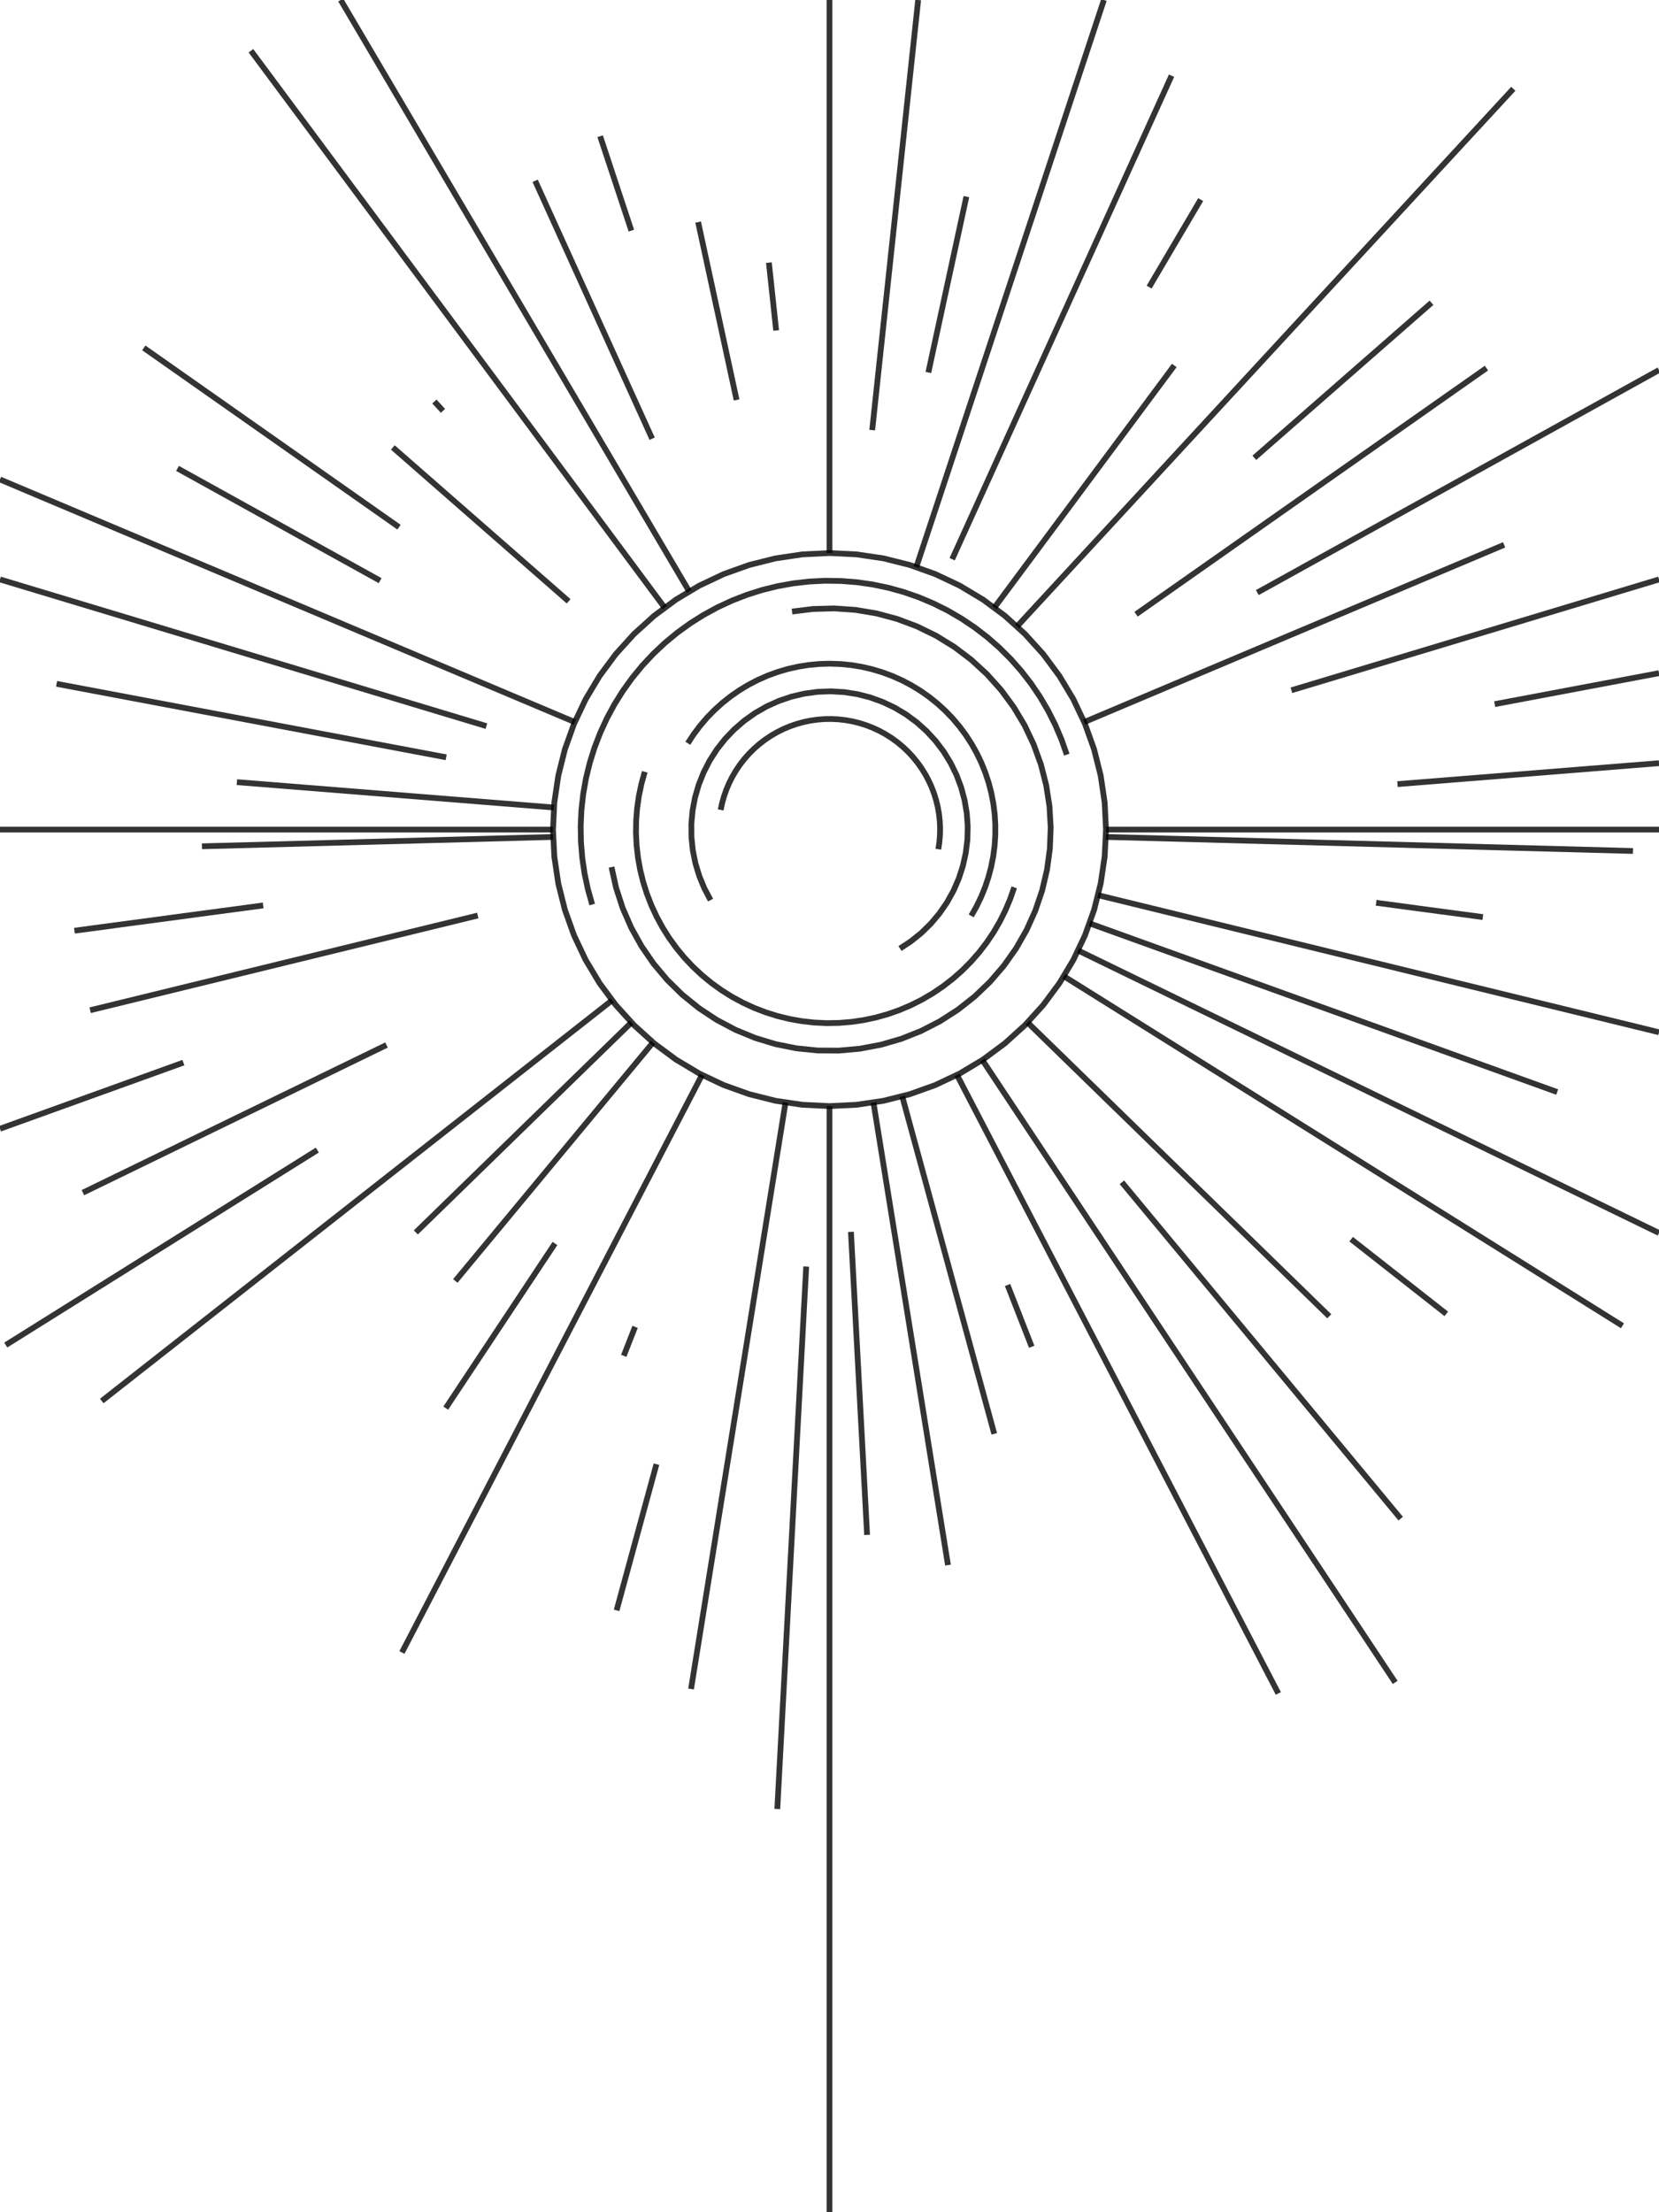 <?xml version="1.0" encoding="utf-8" standalone="no"?>
<!DOCTYPE svg PUBLIC "-//W3C//DTD SVG 1.1//EN"
  "http://www.w3.org/Graphics/SVG/1.1/DTD/svg11.dtd">
<!-- Created with matplotlib (https://matplotlib.org/) -->
<svg height="576pt" version="1.1" viewBox="0 0 432 576" width="432pt" xmlns="http://www.w3.org/2000/svg" xmlns:xlink="http://www.w3.org/1999/xlink">
 <defs>
  <style type="text/css">
*{stroke-linecap:butt;stroke-linejoin:round;}
  </style>
 </defs>
 <g id="figure_1">
  <g id="axes_1">
   <g id="LineCollection_1">
    <path clip-path="url(#p79a8294101)" d="M 216 576 
L 216 288 
" style="fill:none;stroke:#000000;stroke-opacity:0.8;stroke-width:1.5;"/>
    <path clip-path="url(#p79a8294101)" d="M 216 144 
L 216 0 
" style="fill:none;stroke:#000000;stroke-opacity:0.8;stroke-width:1.5;"/>
    <path clip-path="url(#p79a8294101)" d="M 0 216 
L 144 216 
" style="fill:none;stroke:#000000;stroke-opacity:0.8;stroke-width:1.5;"/>
    <path clip-path="url(#p79a8294101)" d="M 288 216 
L 432 216 
" style="fill:none;stroke:#000000;stroke-opacity:0.8;stroke-width:1.5;"/>
    <path clip-path="url(#p79a8294101)" d="M 227.119 111.982 
L 239.09 0 
" style="fill:none;stroke:#000000;stroke-opacity:0.8;stroke-width:1.5;"/>
    <path clip-path="url(#p79a8294101)" d="M 241.739 96.987 
L 251.644 51.189 
" style="fill:none;stroke:#000000;stroke-opacity:0.8;stroke-width:1.5;"/>
    <path clip-path="url(#p79a8294101)" d="M 238.614 147.643 
L 287.456 0 
" style="fill:none;stroke:#000000;stroke-opacity:0.8;stroke-width:1.5;"/>
    <path clip-path="url(#p79a8294101)" d="M 247.944 145.602 
L 305.07 19.708 
" style="fill:none;stroke:#000000;stroke-opacity:0.8;stroke-width:1.5;"/>
    <path clip-path="url(#p79a8294101)" d="M 299.227 74.757 
L 312.655 51.968 
" style="fill:none;stroke:#000000;stroke-opacity:0.8;stroke-width:1.5;"/>
    <path clip-path="url(#p79a8294101)" d="M 258.938 158.205 
L 305.778 95.159 
" style="fill:none;stroke:#000000;stroke-opacity:0.8;stroke-width:1.5;"/>
    <path clip-path="url(#p79a8294101)" d="M 264.838 163.096 
L 394.059 23.119 
" style="fill:none;stroke:#000000;stroke-opacity:0.8;stroke-width:1.5;"/>
    <path clip-path="url(#p79a8294101)" d="M 326.629 119.198 
L 372.758 78.834 
" style="fill:none;stroke:#000000;stroke-opacity:0.8;stroke-width:1.5;"/>
    <path clip-path="url(#p79a8294101)" d="M 295.829 159.927 
L 387.064 95.842 
" style="fill:none;stroke:#000000;stroke-opacity:0.8;stroke-width:1.5;"/>
    <path clip-path="url(#p79a8294101)" d="M 327.399 154.293 
L 432 96.353 
" style="fill:none;stroke:#000000;stroke-opacity:0.8;stroke-width:1.5;"/>
    <path clip-path="url(#p79a8294101)" d="M 282.334 188.005 
L 391.666 141.863 
" style="fill:none;stroke:#000000;stroke-opacity:0.8;stroke-width:1.5;"/>
    <path clip-path="url(#p79a8294101)" d="M 336.28 179.732 
L 432 150.869 
" style="fill:none;stroke:#000000;stroke-opacity:0.8;stroke-width:1.5;"/>
    <path clip-path="url(#p79a8294101)" d="M 389.209 183.341 
L 432 175.272 
" style="fill:none;stroke:#000000;stroke-opacity:0.8;stroke-width:1.5;"/>
    <path clip-path="url(#p79a8294101)" d="M 363.898 204.162 
L 432 198.711 
" style="fill:none;stroke:#000000;stroke-opacity:0.8;stroke-width:1.5;"/>
    <path clip-path="url(#p79a8294101)" d="M 287.974 217.917 
L 425.22 221.572 
" style="fill:none;stroke:#000000;stroke-opacity:0.8;stroke-width:1.5;"/>
    <path clip-path="url(#p79a8294101)" d="M 358.342 235.061 
L 386.132 238.782 
" style="fill:none;stroke:#000000;stroke-opacity:0.8;stroke-width:1.5;"/>
    <path clip-path="url(#p79a8294101)" d="M 285.943 233.088 
L 432 268.77 
" style="fill:none;stroke:#000000;stroke-opacity:0.8;stroke-width:1.5;"/>
    <path clip-path="url(#p79a8294101)" d="M 283.73 240.425 
L 405.49 284.335 
" style="fill:none;stroke:#000000;stroke-opacity:0.8;stroke-width:1.5;"/>
    <path clip-path="url(#p79a8294101)" d="M 280.75 247.486 
L 432 321.034 
" style="fill:none;stroke:#000000;stroke-opacity:0.8;stroke-width:1.5;"/>
    <path clip-path="url(#p79a8294101)" d="M 277.037 254.19 
L 422.487 345.197 
" style="fill:none;stroke:#000000;stroke-opacity:0.8;stroke-width:1.5;"/>
    <path clip-path="url(#p79a8294101)" d="M 351.842 322.65 
L 376.605 342.092 
" style="fill:none;stroke:#000000;stroke-opacity:0.8;stroke-width:1.5;"/>
    <path clip-path="url(#p79a8294101)" d="M 267.585 266.229 
L 346.142 342.722 
" style="fill:none;stroke:#000000;stroke-opacity:0.8;stroke-width:1.5;"/>
    <path clip-path="url(#p79a8294101)" d="M 292.138 307.836 
L 364.741 395.408 
" style="fill:none;stroke:#000000;stroke-opacity:0.8;stroke-width:1.5;"/>
    <path clip-path="url(#p79a8294101)" d="M 255.802 275.999 
L 363.304 438.053 
" style="fill:none;stroke:#000000;stroke-opacity:0.8;stroke-width:1.5;"/>
    <path clip-path="url(#p79a8294101)" d="M 249.199 279.889 
L 332.876 440.924 
" style="fill:none;stroke:#000000;stroke-opacity:0.8;stroke-width:1.5;"/>
    <path clip-path="url(#p79a8294101)" d="M 262.366 334.581 
L 268.655 350.664 
" style="fill:none;stroke:#000000;stroke-opacity:0.8;stroke-width:1.5;"/>
    <path clip-path="url(#p79a8294101)" d="M 234.943 285.463 
L 258.907 373.334 
" style="fill:none;stroke:#000000;stroke-opacity:0.8;stroke-width:1.5;"/>
    <path clip-path="url(#p79a8294101)" d="M 227.453 287.083 
L 246.854 407.506 
" style="fill:none;stroke:#000000;stroke-opacity:0.8;stroke-width:1.5;"/>
    <path clip-path="url(#p79a8294101)" d="M 221.583 320.748 
L 225.788 399.645 
" style="fill:none;stroke:#000000;stroke-opacity:0.8;stroke-width:1.5;"/>
    <path clip-path="url(#p79a8294101)" d="M 209.936 329.767 
L 202.409 471.009 
" style="fill:none;stroke:#000000;stroke-opacity:0.8;stroke-width:1.5;"/>
    <path clip-path="url(#p79a8294101)" d="M 204.547 287.083 
L 179.947 439.769 
" style="fill:none;stroke:#000000;stroke-opacity:0.8;stroke-width:1.5;"/>
    <path clip-path="url(#p79a8294101)" d="M 170.94 381.231 
L 160.56 419.293 
" style="fill:none;stroke:#000000;stroke-opacity:0.8;stroke-width:1.5;"/>
    <path clip-path="url(#p79a8294101)" d="M 165.373 345.477 
L 162.422 353.025 
" style="fill:none;stroke:#000000;stroke-opacity:0.8;stroke-width:1.5;"/>
    <path clip-path="url(#p79a8294101)" d="M 182.801 279.889 
L 104.662 430.264 
" style="fill:none;stroke:#000000;stroke-opacity:0.8;stroke-width:1.5;"/>
    <path clip-path="url(#p79a8294101)" d="M 144.512 323.764 
L 116.074 366.632 
" style="fill:none;stroke:#000000;stroke-opacity:0.8;stroke-width:1.5;"/>
    <path clip-path="url(#p79a8294101)" d="M 170.046 271.428 
L 118.567 333.521 
" style="fill:none;stroke:#000000;stroke-opacity:0.8;stroke-width:1.5;"/>
    <path clip-path="url(#p79a8294101)" d="M 164.415 266.229 
L 108.282 320.887 
" style="fill:none;stroke:#000000;stroke-opacity:0.8;stroke-width:1.5;"/>
    <path clip-path="url(#p79a8294101)" d="M 159.368 260.462 
L 26.498 364.779 
" style="fill:none;stroke:#000000;stroke-opacity:0.8;stroke-width:1.5;"/>
    <path clip-path="url(#p79a8294101)" d="M 82.628 299.45 
L 1.497 350.213 
" style="fill:none;stroke:#000000;stroke-opacity:0.8;stroke-width:1.5;"/>
    <path clip-path="url(#p79a8294101)" d="M 100.649 272.092 
L 21.593 310.534 
" style="fill:none;stroke:#000000;stroke-opacity:0.8;stroke-width:1.5;"/>
    <path clip-path="url(#p79a8294101)" d="M 47.754 276.674 
L 0 293.895 
" style="fill:none;stroke:#000000;stroke-opacity:0.8;stroke-width:1.5;"/>
    <path clip-path="url(#p79a8294101)" d="M 124.409 238.376 
L 23.478 263.034 
" style="fill:none;stroke:#000000;stroke-opacity:0.8;stroke-width:1.5;"/>
    <path clip-path="url(#p79a8294101)" d="M 68.524 235.749 
L 19.381 242.329 
" style="fill:none;stroke:#000000;stroke-opacity:0.8;stroke-width:1.5;"/>
    <path clip-path="url(#p79a8294101)" d="M 144.026 217.917 
L 52.586 220.352 
" style="fill:none;stroke:#000000;stroke-opacity:0.8;stroke-width:1.5;"/>
    <path clip-path="url(#p79a8294101)" d="M 144.23 210.255 
L 61.684 203.648 
" style="fill:none;stroke:#000000;stroke-opacity:0.8;stroke-width:1.5;"/>
    <path clip-path="url(#p79a8294101)" d="M 116.181 197.179 
L 14.735 178.051 
" style="fill:none;stroke:#000000;stroke-opacity:0.8;stroke-width:1.5;"/>
    <path clip-path="url(#p79a8294101)" d="M 126.662 189.062 
L 0 150.869 
" style="fill:none;stroke:#000000;stroke-opacity:0.8;stroke-width:1.5;"/>
    <path clip-path="url(#p79a8294101)" d="M 149.666 188.005 
L 0 124.841 
" style="fill:none;stroke:#000000;stroke-opacity:0.8;stroke-width:1.5;"/>
    <path clip-path="url(#p79a8294101)" d="M 98.982 151.181 
L 46.226 121.958 
" style="fill:none;stroke:#000000;stroke-opacity:0.8;stroke-width:1.5;"/>
    <path clip-path="url(#p79a8294101)" d="M 103.904 137.262 
L 37.444 90.58 
" style="fill:none;stroke:#000000;stroke-opacity:0.8;stroke-width:1.5;"/>
    <path clip-path="url(#p79a8294101)" d="M 148.072 156.562 
L 102.296 116.507 
" style="fill:none;stroke:#000000;stroke-opacity:0.8;stroke-width:1.5;"/>
    <path clip-path="url(#p79a8294101)" d="M 113.113 104.549 
L 115.349 106.971 
" style="fill:none;stroke:#000000;stroke-opacity:0.8;stroke-width:1.5;"/>
    <path clip-path="url(#p79a8294101)" d="M 173.062 158.205 
L 65.344 13.216 
" style="fill:none;stroke:#000000;stroke-opacity:0.8;stroke-width:1.5;"/>
    <path clip-path="url(#p79a8294101)" d="M 179.448 153.968 
L 88.723 0 
" style="fill:none;stroke:#000000;stroke-opacity:0.8;stroke-width:1.5;"/>
    <path clip-path="url(#p79a8294101)" d="M 169.82 114.229 
L 139.349 47.076 
" style="fill:none;stroke:#000000;stroke-opacity:0.8;stroke-width:1.5;"/>
    <path clip-path="url(#p79a8294101)" d="M 164.408 60.046 
L 156.278 35.473 
" style="fill:none;stroke:#000000;stroke-opacity:0.8;stroke-width:1.5;"/>
    <path clip-path="url(#p79a8294101)" d="M 191.806 104.132 
L 181.791 57.821 
" style="fill:none;stroke:#000000;stroke-opacity:0.8;stroke-width:1.5;"/>
    <path clip-path="url(#p79a8294101)" d="M 202.108 86.043 
L 200.22 68.384 
" style="fill:none;stroke:#000000;stroke-opacity:0.8;stroke-width:1.5;"/>
    <path clip-path="url(#p79a8294101)" d="M 288 216 
L 287.653 223.057 
L 286.617 230.047 
L 284.9 236.9 
L 282.519 243.553 
L 279.498 249.941 
L 275.866 256.001 
L 271.657 261.676 
L 266.912 266.912 
L 261.676 271.657 
L 256.001 275.866 
L 249.941 279.498 
L 243.553 282.519 
L 236.9 284.9 
L 230.047 286.617 
L 223.057 287.653 
L 216 288 
L 208.943 287.653 
L 201.953 286.617 
L 195.1 284.9 
L 188.447 282.519 
L 182.059 279.498 
L 175.999 275.866 
L 170.324 271.657 
L 165.088 266.912 
L 160.343 261.676 
L 156.134 256.001 
L 152.502 249.941 
L 149.481 243.553 
L 147.1 236.9 
L 145.383 230.047 
L 144.347 223.057 
L 144 216 
L 144.347 208.943 
L 145.383 201.953 
L 147.1 195.1 
L 149.481 188.447 
L 152.502 182.059 
L 156.134 175.999 
L 160.343 170.324 
L 165.088 165.088 
L 170.324 160.343 
L 175.999 156.134 
L 182.059 152.502 
L 188.447 149.481 
L 195.1 147.1 
L 201.953 145.383 
L 208.943 144.347 
L 216 144 
L 223.057 144.347 
L 230.047 145.383 
L 236.9 147.1 
L 243.553 149.481 
L 249.941 152.502 
L 256.001 156.134 
L 261.676 160.343 
L 266.912 165.088 
L 271.657 170.324 
L 275.866 175.999 
L 279.498 182.059 
L 282.519 188.447 
L 284.9 195.1 
L 286.617 201.953 
L 287.653 208.943 
L 288 216 
L 288 216 
" style="fill:none;stroke:#000000;stroke-opacity:0.8;stroke-width:1.5;"/>
    <path clip-path="url(#p79a8294101)" d="M 187.659 210.88 
L 188.045 209.074 
L 188.546 207.298 
L 189.16 205.557 
L 189.884 203.858 
L 190.716 202.21 
L 191.652 200.618 
L 192.687 199.09 
L 193.818 197.631 
L 195.041 196.248 
L 196.349 194.945 
L 197.739 193.73 
L 199.203 192.605 
L 200.737 191.577 
L 202.333 190.65 
L 203.985 189.826 
L 205.687 189.11 
L 207.431 188.504 
L 209.21 188.012 
L 211.017 187.634 
L 212.845 187.373 
L 214.685 187.23 
L 216.531 187.205 
L 218.375 187.298 
L 220.209 187.509 
L 222.026 187.837 
L 223.818 188.281 
L 225.578 188.839 
L 227.298 189.509 
L 228.972 190.287 
L 230.593 191.171 
L 232.154 192.157 
L 233.648 193.241 
L 235.07 194.419 
L 236.414 195.685 
L 237.674 197.034 
L 238.844 198.462 
L 239.921 199.962 
L 240.899 201.527 
L 241.775 203.152 
L 242.546 204.83 
L 243.207 206.554 
L 243.756 208.316 
L 244.191 210.111 
L 244.511 211.929 
L 244.713 213.764 
L 244.797 215.608 
L 244.763 217.454 
L 244.611 219.294 
L 244.341 221.12 
" style="fill:none;stroke:#000000;stroke-opacity:0.8;stroke-width:1.5;"/>
    <path clip-path="url(#p79a8294101)" d="M 185.034 234.361 
L 183.414 231.303 
L 182.096 228.103 
L 181.09 224.792 
L 180.407 221.399 
L 180.053 217.956 
L 180.031 214.496 
L 180.342 211.049 
L 180.982 207.648 
L 181.946 204.324 
L 183.225 201.108 
L 184.806 198.029 
L 186.676 195.117 
L 188.817 192.398 
L 191.209 189.897 
L 193.83 187.637 
L 196.656 185.639 
L 199.66 183.922 
L 202.816 182.501 
L 206.094 181.39 
L 209.463 180.598 
L 212.892 180.134 
L 216.351 180.002 
L 219.806 180.202 
L 223.226 180.733 
L 226.579 181.589 
L 229.834 182.764 
L 232.962 184.246 
L 235.932 186.022 
L 238.719 188.074 
L 241.295 190.385 
L 243.638 192.932 
L 245.725 195.692 
L 247.538 198.641 
L 249.059 201.749 
L 250.275 204.99 
L 251.174 208.332 
L 251.748 211.745 
L 251.991 215.197 
L 251.902 218.656 
L 251.481 222.092 
L 250.732 225.47 
L 249.662 228.762 
L 248.281 231.935 
L 246.602 234.961 
L 244.64 237.812 
L 242.413 240.461 
L 239.942 242.885 
L 237.25 245.059 
L 234.361 246.966 
" style="fill:none;stroke:#000000;stroke-opacity:0.8;stroke-width:1.5;"/>
    <path clip-path="url(#p79a8294101)" d="M 179.104 193.529 
L 180.62 191.211 
L 182.281 188.995 
L 184.08 186.89 
L 186.011 184.905 
L 188.065 183.048 
L 190.233 181.326 
L 192.508 179.746 
L 194.879 178.315 
L 197.337 177.039 
L 199.871 175.924 
L 202.472 174.973 
L 205.129 174.19 
L 207.83 173.58 
L 210.564 173.143 
L 213.321 172.883 
L 216.089 172.8 
L 218.857 172.895 
L 221.613 173.166 
L 224.346 173.614 
L 227.044 174.236 
L 229.697 175.029 
L 232.294 175.991 
L 234.824 177.117 
L 237.277 178.403 
L 239.642 179.843 
L 241.91 181.432 
L 244.071 183.164 
L 246.118 185.03 
L 248.04 187.023 
L 249.831 189.135 
L 251.483 191.358 
L 252.988 193.682 
L 254.342 196.098 
L 255.539 198.595 
L 256.573 201.164 
L 257.44 203.794 
L 258.137 206.474 
L 258.66 209.194 
L 259.009 211.941 
L 259.181 214.705 
L 259.175 217.474 
L 258.992 220.237 
L 258.632 222.983 
L 258.097 225.7 
L 257.389 228.377 
L 256.511 231.004 
L 255.466 233.568 
L 254.26 236.061 
L 252.896 238.471 
" style="fill:none;stroke:#000000;stroke-opacity:0.8;stroke-width:1.5;"/>
    <path clip-path="url(#p79a8294101)" d="M 264.103 231.043 
L 263.04 234.094 
L 261.784 237.071 
L 260.34 239.961 
L 258.714 242.753 
L 256.912 245.434 
L 254.942 247.995 
L 252.812 250.424 
L 250.531 252.712 
L 248.108 254.849 
L 245.553 256.826 
L 242.876 258.636 
L 240.089 260.27 
L 237.203 261.723 
L 234.23 262.987 
L 231.182 264.059 
L 228.072 264.933 
L 224.912 265.606 
L 221.716 266.075 
L 218.495 266.338 
L 215.265 266.395 
L 212.038 266.244 
L 208.827 265.887 
L 205.645 265.325 
L 202.506 264.56 
L 199.423 263.596 
L 196.407 262.436 
L 193.473 261.085 
L 190.63 259.549 
L 187.892 257.834 
L 185.27 255.947 
L 182.773 253.896 
L 180.413 251.69 
L 178.2 249.336 
L 176.142 246.846 
L 174.247 244.229 
L 172.524 241.496 
L 170.98 238.658 
L 169.621 235.727 
L 168.452 232.715 
L 167.479 229.634 
L 166.705 226.497 
L 166.134 223.318 
L 165.768 220.108 
L 165.608 216.881 
L 165.655 213.65 
L 165.909 210.43 
L 166.369 207.232 
L 167.032 204.07 
L 167.897 200.957 
" style="fill:none;stroke:#000000;stroke-opacity:0.8;stroke-width:1.5;"/>
    <path clip-path="url(#p79a8294101)" d="M 206.243 159.232 
L 211.739 158.558 
L 217.275 158.414 
L 222.798 158.803 
L 228.259 159.72 
L 233.607 161.157 
L 238.792 163.101 
L 243.766 165.534 
L 248.483 168.433 
L 252.901 171.772 
L 256.977 175.52 
L 260.675 179.642 
L 263.96 184.1 
L 266.801 188.852 
L 269.173 193.856 
L 271.054 199.064 
L 272.426 204.429 
L 273.276 209.9 
L 273.597 215.428 
L 273.386 220.962 
L 272.644 226.449 
L 271.379 231.84 
L 269.602 237.084 
L 267.33 242.134 
L 264.583 246.942 
L 261.388 251.464 
L 257.773 255.659 
L 253.772 259.486 
L 249.421 262.912 
L 244.762 265.905 
L 239.837 268.436 
L 234.692 270.483 
L 229.374 272.026 
L 223.932 273.051 
L 218.418 273.549 
L 212.88 273.515 
L 207.372 272.95 
L 201.943 271.858 
L 196.645 270.251 
L 191.525 268.141 
L 186.631 265.55 
L 182.009 262.501 
L 177.701 259.022 
L 173.747 255.146 
L 170.183 250.908 
L 167.043 246.347 
L 164.355 241.506 
L 162.144 236.429 
L 160.432 231.163 
L 159.232 225.757 
" style="fill:none;stroke:#000000;stroke-opacity:0.8;stroke-width:1.5;"/>
    <path clip-path="url(#p79a8294101)" d="M 154.209 235.516 
L 153.085 231.517 
L 152.22 227.455 
L 151.618 223.345 
L 151.279 219.205 
L 151.207 215.051 
L 151.401 210.902 
L 151.86 206.774 
L 152.583 202.683 
L 153.567 198.647 
L 154.807 194.683 
L 156.298 190.806 
L 158.035 187.033 
L 160.01 183.378 
L 162.215 179.858 
L 164.641 176.486 
L 167.279 173.277 
L 170.116 170.243 
L 173.142 167.397 
L 176.344 164.751 
L 179.709 162.316 
L 183.223 160.101 
L 186.872 158.116 
L 190.64 156.368 
L 194.513 154.866 
L 198.474 153.615 
L 202.507 152.62 
L 206.596 151.886 
L 210.723 151.415 
L 214.871 151.21 
L 219.025 151.271 
L 223.166 151.597 
L 227.277 152.189 
L 231.343 153.043 
L 235.345 154.155 
L 239.268 155.521 
L 243.095 157.136 
L 246.81 158.993 
L 250.399 161.084 
L 253.847 163.401 
L 257.14 165.934 
L 260.263 168.673 
L 263.204 171.606 
L 265.951 174.722 
L 268.493 178.007 
L 270.82 181.448 
L 272.921 185.032 
L 274.788 188.742 
L 276.414 192.565 
L 277.791 196.484 
" style="fill:none;stroke:#000000;stroke-opacity:0.8;stroke-width:1.5;"/>
   </g>
  </g>
 </g>
 <defs>
  <clipPath id="p79a8294101">
   <rect height="576" width="432" x="0" y="0"/>
  </clipPath>
 </defs>
</svg>
